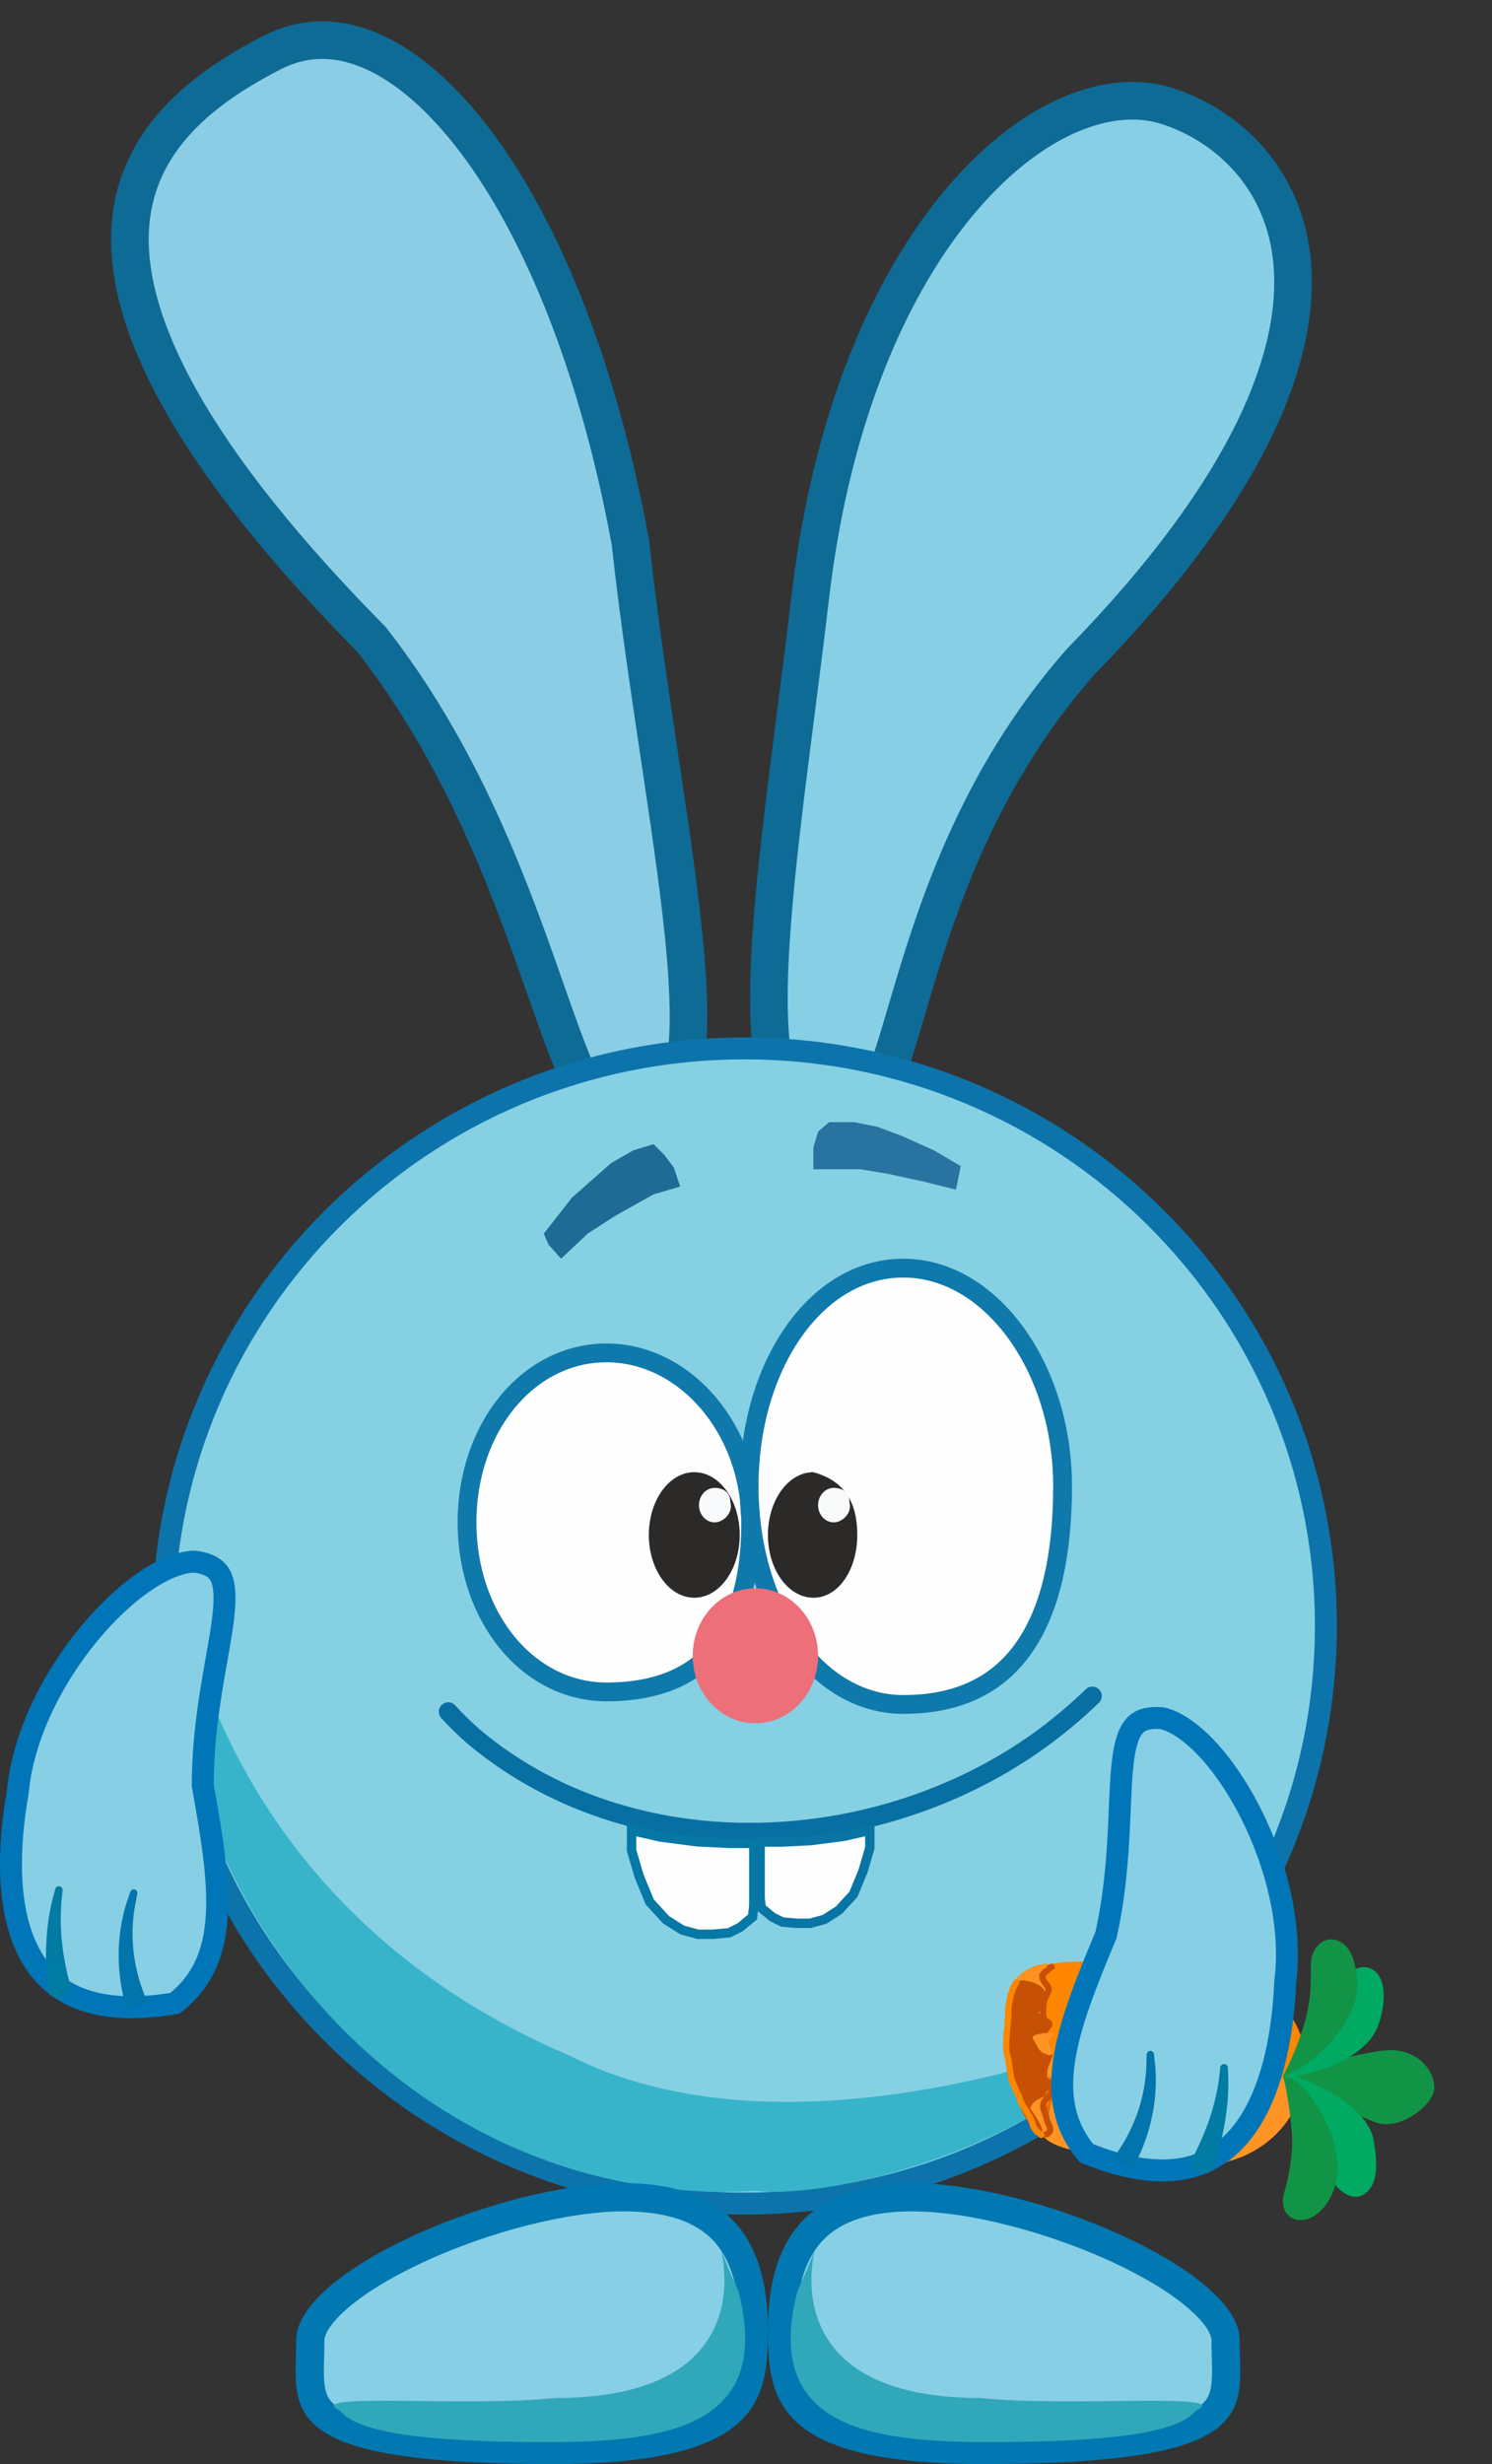<svg width="476" height="786" viewBox="0 0 476 786" fill="none" xmlns="http://www.w3.org/2000/svg">
<rect x="0" y="0" width="476" height="786" fill="#333333" stroke="none"/>
<g clip-path="url(#clip0_158_1558)">
<path d="M86.93 16.714C96.534 11.806 106.682 11.552 117.15 15.719C127.798 19.957 138.925 28.857 149.706 42.484C171.246 69.707 190.39 114.534 201.105 172.941C203.797 197.451 207.515 221.975 210.903 244.675C214.315 267.526 217.378 288.445 218.81 305.947C220.262 323.711 219.917 336.908 217.187 344.843C215.87 348.67 214.243 350.541 212.698 351.426C211.21 352.28 208.76 352.81 204.48 351.727L201.386 350.945L199.008 353.076C195.786 355.965 194.143 356.089 193.632 356.04C193.139 355.992 191.842 355.603 189.746 352.806C187.689 350.061 185.529 345.873 183.134 340.141C180.765 334.471 178.317 327.671 175.575 319.89C164.678 288.966 149.647 243.897 118.755 204.259L118.539 203.982L118.293 203.733L115.425 200.807C55.88 139.71 39.462 98.882 41.635 71.583C43.801 44.382 64.752 28.048 86.93 16.714Z" fill="#8BCDE5" stroke="#0E6B96" stroke-width="12"/>
<path d="M307.345 63C329.956 36.766 354.435 28.245 371.981 33.708C390.948 39.614 410.17 56.477 412.328 84.658C414.514 113.194 399.378 155.113 344.924 210.922L344.816 211.034L344.714 211.149C311.199 249.217 298.305 291.6 289.629 320.998C287.446 328.398 285.571 334.835 283.702 340.279C281.814 345.774 280.078 349.805 278.313 352.52C276.553 355.23 275.28 355.846 274.561 355.996C273.785 356.157 271.966 356.128 268.378 353.876L266.01 352.389L263.352 353.247C259.04 354.637 256.325 354.41 254.592 353.718C252.907 353.044 251.211 351.556 249.678 348.449C246.419 341.847 245.025 330.25 245.345 314.045C245.977 281.971 253.048 236.878 258.547 190.113C265.454 131.368 284.962 88.971 307.345 63Z" fill="#87CFE5" stroke="#0E6B96" stroke-width="12"/>
<path d="M237.5 334.426C339.975 334.426 423 416.937 423 518.661C423 620.384 339.975 702.895 237.5 702.895C135.025 702.895 52.001 620.384 52.001 518.661C52.001 416.937 135.025 334.426 237.5 334.426Z" fill="#86D0E3" stroke="#0C74AB" stroke-width="7"/>
<path d="M364.501 646.824C330.001 685.874 266.001 701.394 241.001 698.89C134.001 704.898 53.501 610.673 56.001 517.159C57.566 458.584 43.001 596.76 182.001 655.836C256.501 693.383 364.501 646.824 364.501 646.824Z" fill="#37B4CA"/>
<path opacity="0.77" d="M173.5 393.501L182.5 381.987L195 370.972L202 366.967L208.5 364.965L212 368.469L215 372.474L217 378.482L208.5 380.985L196 387.994L187.5 393.501L179 401.511L175 397.006L173.5 393.501Z" fill="#004F80"/>
<path opacity="0.7" d="M264.5 357.956H272.5L280 359.458L288 362.462L298 366.968L306.5 371.974L305 379.483L295 376.98L283.5 374.477L274.5 372.975H267.5H259.5V365.966L261 360.96L264.5 357.956Z" fill="#014C83"/>
<g clip-path="url(#clip1_158_1558)">
<path d="M199 700.891C217.453 700.891 227.418 706.675 232.985 714.199C238.752 721.994 240.5 732.567 240.5 743.445C240.5 754.689 239.623 763.351 232.348 769.732C224.743 776.403 209.12 781.494 176.5 781.494C154.106 781.494 138.008 780.424 126.449 778.523C114.815 776.61 108.241 773.923 104.485 771.045C100.993 768.369 99.644 765.306 99.114 761.46C98.834 759.432 98.79 757.202 98.832 754.653C98.871 752.258 99 749.257 99 746.449C99 742.955 101.71 738.187 108.265 732.613C114.594 727.232 123.607 721.877 134.018 717.118C154.892 707.577 180.368 700.891 199 700.891Z" fill="#87CFE5" stroke="#0178B2" stroke-width="9"/>
<path d="M235.614 730.881C246.614 773.936 213.16 778.991 174.5 778.991C135.84 778.991 114 775.987 108.5 768.978C95.5 762.97 149.114 767.928 177.114 764.925C262.114 764.925 216 687.875 235.614 730.881Z" fill="#31A7BA"/>
</g>
<g clip-path="url(#clip2_158_1558)">
<path d="M291.001 700.891C272.548 700.891 262.583 706.675 257.016 714.199C251.249 721.994 249.501 732.567 249.501 743.445C249.501 754.689 250.378 763.351 257.653 769.732C265.258 776.403 280.881 781.494 313.501 781.494C335.895 781.494 351.993 780.424 363.552 778.523C375.186 776.61 381.76 773.923 385.516 771.045C389.008 768.369 390.357 765.306 390.887 761.46C391.167 759.432 391.211 757.202 391.169 754.653C391.13 752.258 391.001 749.257 391.001 746.449C391.001 742.955 388.291 738.187 381.736 732.613C375.407 727.232 366.394 721.877 355.983 717.118C335.109 707.577 309.633 700.891 291.001 700.891Z" fill="#87CFE5" stroke="#0178B2" stroke-width="9"/>
<path d="M254.387 730.881C243.387 773.936 276.841 778.991 315.501 778.991C354.161 778.991 376.001 775.987 381.501 768.978C394.501 762.97 340.887 767.928 312.887 764.925C227.887 764.925 274.001 687.875 254.387 730.881Z" fill="#31A7BA"/>
</g>
<g clip-path="url(#clip3_158_1558)">
<path d="M193.5 431.549C218.481 431.549 239.5 455.778 239.5 485.618C239.5 502.455 236.057 515.942 228.772 525.17C221.589 534.268 210.302 539.687 193.5 539.687C168.615 539.687 149 516.052 149 485.618C149 455.184 168.615 431.549 193.5 431.549Z" fill="#FEFEFE" stroke="#0F79AB" stroke-width="6"/>
<path d="M288.176 404.515C301.85 404.515 314.49 412.127 323.821 424.786C333.149 437.44 339 454.951 339 474.104C339 495.678 335.187 513.118 327.027 525.086C319.002 536.858 306.53 543.692 288.176 543.692C274.506 543.692 262.294 536.238 253.386 523.693C244.469 511.135 239 493.617 239 474.104C239 454.59 244.469 437.073 253.386 424.514C262.294 411.97 274.506 404.515 288.176 404.515Z" fill="#FEFEFE" stroke="#0F79AB" stroke-width="6"/>
<path d="M241 549.7C252.046 549.7 261 540.062 261 528.172C261 516.283 252.046 506.645 241 506.645C229.955 506.645 221 516.283 221 528.172C221 540.062 229.955 549.7 241 549.7Z" fill="#ED6F7A"/>
<path d="M273.5 489.624C273.5 500.683 267.508 509.649 259.5 509.649C251.492 509.649 245 500.683 245 489.624C245 478.564 251.492 469.598 259.5 469.598C268.5 472.101 273.5 478.109 273.5 489.624Z" fill="#2B2A28"/>
<path d="M221.5 509.649C229.509 509.649 236 500.683 236 489.624C236 478.564 229.509 469.598 221.5 469.598C213.492 469.598 207 478.564 207 489.624C207 500.683 213.492 509.649 221.5 509.649Z" fill="#2B2A28"/>
<path d="M271 479.11C272 482.615 268.761 485.619 266 485.619C263.239 485.619 261 483.153 261 480.112C261 477.07 263.239 474.604 266 474.604C268.761 474.604 271 476.069 271 479.11Z" fill="#F9FAFB"/>
<path d="M233 479.11C234 482.615 230.762 485.619 228 485.619C225.239 485.619 223 483.153 223 480.112C223 477.07 225.239 474.604 228 474.604C230.762 474.604 233 476.069 233 479.11Z" fill="#F9FAFB"/>
</g>
<g clip-path="url(#clip4_158_1558)">
<path d="M62.086 498.138C67.34 498.815 69.465 500.708 70.521 503.074C71.807 505.952 71.922 510.361 71.105 516.856C69.548 529.238 64.69 547.96 64.69 569.225V569.533L64.744 569.837C67.514 585.473 69.914 599.417 69.135 611.363C68.387 622.825 64.735 632.077 55.757 639.009C42.581 641.259 32.686 640.348 25.323 637.453C17.88 634.527 12.744 629.467 9.309 622.97C2.304 609.715 2.37 590.43 5.638 571.835L5.664 571.692L5.677 571.549C7.294 553.929 16.639 535.424 28.303 521.267C34.115 514.214 40.406 508.358 46.431 504.296C52.432 500.25 57.841 498.202 62.086 498.138Z" fill="#87CFE5" stroke="#0076B8" stroke-width="7"/>
<path d="M43.818 604.062C43.876 603.776 43.815 603.471 43.658 603.215C43.5 602.959 43.26 602.774 42.979 602.698C42.699 602.621 42.398 602.659 42.133 602.8C41.868 602.941 41.66 603.173 41.566 603.449C41.365 604.043 41.172 604.619 40.98 605.215C37.184 615.672 36.896 628.081 39.901 639.053C40.054 639.679 40.203 640.273 40.367 640.897C42.584 640.167 44.8 639.437 47.017 638.707C46.791 638.143 46.579 637.608 46.363 637.045C42.318 627.129 41.14 616.621 43.466 605.852C43.58 605.25 43.694 604.665 43.818 604.062Z" fill="#0074AB"/>
<path d="M19.975 602.993C20.008 602.698 19.917 602.393 19.735 602.146C19.552 601.899 19.294 601.73 19.004 601.675C18.714 601.62 18.412 601.682 18.151 601.845C17.892 602.008 17.695 602.259 17.617 602.544C17.478 603.064 17.347 603.555 17.214 604.077C14.653 613.185 14.19 623.351 15.113 632.798C15.156 633.334 15.197 633.846 15.242 634.382C15.321 635.338 15.777 636.193 16.552 636.753C17.325 637.312 18.354 637.531 19.37 637.366C20.386 637.202 21.294 636.67 21.852 635.897C22.412 635.121 22.576 634.165 22.351 633.234C22.228 632.722 22.11 632.235 21.99 631.725C19.718 622.717 18.73 613.854 19.813 604.54C19.866 604.015 19.916 603.518 19.975 602.993Z" fill="#007BA4"/>
</g>
<path fill-rule="evenodd" clip-rule="evenodd" d="M331.146 675.635C330.055 686.035 343.576 687.085 379.287 690.48C397.743 692.235 414.193 679.68 415.998 662.461C417.804 645.241 404.286 629.836 385.83 628.082C350.118 624.686 327.453 656.474 331.146 675.635Z" fill="#FF9425"/>
<path fill-rule="evenodd" clip-rule="evenodd" d="M331.541 635.73C331.493 635.923 331.384 655.08 331.384 655.08C331.384 655.08 415.214 666.486 415.998 662.46C419.308 645.458 404.296 629.733 385.829 628.081C316.279 621.86 333.23 628.964 331.541 635.73Z" fill="#FF8600"/>
<path d="M392.508 631.289C390.51 637.778 388.892 644.34 389.271 651.096" stroke="#EF6A00" stroke-width="5" stroke-miterlimit="10" stroke-linecap="round" stroke-linejoin="round"/>
<path d="M360.783 628.99C357.674 633 357.623 637.719 357.958 642.652" stroke="#EF6A00" stroke-width="5" stroke-miterlimit="10" stroke-linecap="round" stroke-linejoin="round"/>
<path fill-rule="evenodd" clip-rule="evenodd" d="M409.986 661.354C409.986 661.354 430.817 674.364 439.056 677.07C447.259 679.764 457.385 670.923 457.577 666.366C457.841 660.114 451.727 653.439 442.669 653.98C434.136 654.49 409.986 661.354 409.986 661.354Z" fill="#129447"/>
<path fill-rule="evenodd" clip-rule="evenodd" d="M410.08 661.229C410.08 661.229 417.663 668.675 421.983 678.412C424.387 683.829 422.18 691.235 424.473 694.879C427.22 699.245 431.847 702.643 435.708 699.552C439.567 696.461 439.545 690.324 438.292 682.988C436.1 670.15 415.073 662.797 410.08 661.229Z" fill="#00AA63"/>
<path fill-rule="evenodd" clip-rule="evenodd" d="M409.355 662.203C409.355 662.203 411.554 670.648 412.187 681.245C412.635 688.755 410.2 697.895 409.985 698.493C407.054 706.673 414.026 710.741 419.9 706.378C425.016 702.577 426.923 696.014 426.733 690.559C426.246 676.49 413.845 661.25 409.355 662.203Z" fill="#129447"/>
<path fill-rule="evenodd" clip-rule="evenodd" d="M409.356 662.202C409.356 662.202 417.279 656.018 422.887 647.353C426.006 642.532 424.86 634.764 427.624 631.666C430.936 627.954 435.966 625.598 439.339 629.47C442.712 633.341 441.474 641.385 439.585 646.338C435.039 658.268 414.093 663.153 409.356 662.202Z" fill="#00AA63"/>
<path fill-rule="evenodd" clip-rule="evenodd" d="M409.355 662.202C409.355 662.202 414.831 652.001 417.086 641.741C418.914 633.426 417.79 627.049 418.472 624.367C419.727 619.432 424.107 616.998 428.312 619.843C432.516 622.69 433.585 631.917 432.807 636.193C430.408 649.364 415.086 661.059 409.355 662.202Z" fill="#129447"/>
<path d="M373.588 672.147C370.454 677.296 369.634 683.455 369.348 687.443" stroke="#EF6A00" stroke-width="5" stroke-miterlimit="10" stroke-linecap="round" stroke-linejoin="round"/>
<path d="M335.006 665.114C332.662 669.202 331.96 674.478 331.681 677.926" stroke="#EF6A00" stroke-width="5" stroke-miterlimit="10" stroke-linecap="round" stroke-linejoin="round"/>
<path d="M328.482 672.215C327.396 668.728 336.903 668.561 330.451 668.966C334.592 669.246 336.062 667.316 334.885 669.942C330.72 676.087 337.505 679.252 333.365 681.339C330.244 679.437 330.772 679.567 328.482 672.215Z" fill="#FF9425"/>
<path d="M324.179 631.107C329.988 624.643 341.067 625.392 331.545 629.992C334.111 631.778 335.959 634.607 332.693 635.716C323.471 636.771 332.477 640.392 321.889 636.599C321.261 636.003 320.252 638.102 324.179 631.107Z" fill="#FF9221"/>
<path d="M323.208 662.503C324.408 661.777 320.861 663.151 325.963 661.479C330.183 661.764 332.623 659.448 332.473 661.665C332.323 663.883 341.273 667.757 327.875 667.255C324.164 671.038 325.859 674.379 323.208 662.503Z" fill="#C65104"/>
<path d="M324.329 668.629C325.529 667.903 321.603 663.664 324.79 661.803C329.01 662.088 333.759 665.366 333.609 667.583C333.459 669.801 330.086 668.614 328.668 672.552C338.496 686.124 327.334 680.932 324.329 668.629Z" fill="#C65104"/>
<path d="M321.759 655.547C323.56 652.293 323.163 652.49 326.818 651.049C330.754 651.315 334.722 653.011 334.404 655.782C333.443 664.157 330.494 661.004 327.26 662.051C322.198 666.773 323.386 660.721 321.759 655.547Z" fill="#C65104"/>
<path d="M321.533 636.172C323.334 632.918 322.17 633.102 325.825 631.662C329.761 631.928 333.729 633.623 333.411 636.394C332.45 644.77 329.501 641.616 326.267 642.664C321.205 647.386 321.214 647.444 321.533 636.172Z" fill="#C65104"/>
<path d="M321.326 645.435C323.127 642.181 322.73 642.378 326.385 640.937C330.321 641.203 334.289 642.898 333.971 645.669C333.009 654.045 330.394 654.059 327.161 655.106C322.099 659.828 320.62 655.874 321.326 645.435Z" fill="#C65104"/>
<path d="M333.739 680.8C333.912 680.811 334.274 680.653 334.701 680.176C335.699 679.064 334.314 677.517 334.039 676.388C333.763 675.259 333.488 674.135 332.994 672.991C332.759 672.448 332.773 671.683 332.955 670.911C333.256 669.641 334.798 668.956 335.461 667.661C335.768 667.061 336.028 666.45 335.938 665.844C335.778 664.765 334.057 664.471 333.384 663.315C332.799 662.309 333.024 660.16 333.656 658.575C334.235 657.124 334.698 656.194 334.78 655.647C334.978 654.323 333.497 653.25 332.541 652.399C332.069 651.978 332.059 651.029 332.254 650.073C332.614 648.308 334.273 646.838 334.792 645.714C335.049 645.16 333.798 644.859 333.388 644.418C332.568 643.53 332.764 641.929 332.889 639.401C332.977 637.618 334.123 636.111 334.513 634.884C334.85 633.824 333.469 632.828 332.886 631.679C332.619 631.152 332.566 630.547 332.558 629.993C333.28 629.023 334.106 628.524 334.57 628.142C334.763 627.923 334.868 627.656 335.501 627.416" stroke="#C65104" stroke-width="2" stroke-linecap="round"/>
<path d="M329.532 650.32C328.345 648.32 337.829 648.505 331.402 648.543C335.542 648.823 336.953 647.777 335.855 649.225C331.879 652.571 338.745 654.557 334.673 655.614C331.502 654.448 332.033 654.537 329.532 650.32Z" fill="#FF9425"/>
<path d="M326.477 665.165C326.52 664.526 326.339 663.612 326.251 662.156C326.183 661.026 325.531 660.139 325.23 659.117C324.983 658.229 324.664 657.497 324.514 657.005C324.471 656.712 324.496 656.33 324.523 655.937" stroke="#C65104" stroke-width="2" stroke-linecap="round"/>
<path d="M332.189 681.018C332.089 680.811 331.654 680.46 331.211 680.208C330.744 679.942 330.455 679.492 330.117 679.088C329.762 678.661 329.599 677.987 329.423 677.45C329.248 676.914 329.049 676.459 328.854 675.962C328.651 675.447 328.348 674.963 328.017 674.457C327.686 673.95 327.491 673.455 327.123 672.947C326.752 672.433 326.453 671.815 326.126 671.269C325.672 670.51 325.423 670.054 325.331 669.424C325.207 668.58 324.513 667.661 324.195 666.951C323.916 666.325 323.589 665.461 323.343 664.84C323.065 664.14 322.749 663.713 322.622 663.02C322.527 662.503 322.481 662.004 322.314 661.068C322.179 660.312 322.104 659.644 321.982 658.89C321.837 657.997 321.79 657.488 321.708 656.998C321.62 656.484 321.43 656.014 321.29 655.521C321.158 655.055 321.146 654.545 321.068 653.717C320.857 651.496 321.187 649.967 321.162 648.91C321.176 648.43 321.243 647.988 321.369 646.977C321.447 646.123 321.551 644.576 321.659 642.982" stroke="#FF8600" stroke-width="2" stroke-linecap="round"/>
<path d="M324.213 632.403C324.121 632.637 323.779 633.176 323.438 633.678C323.119 634.147 323.059 634.739 322.875 635.209C322.689 635.681 322.505 636.151 322.406 636.748C322.304 637.369 321.949 638.681 321.776 639.844C321.692 640.797 321.68 641.531 321.7 642.093C321.689 642.532 321.638 643.286 321.585 644.063" stroke="#FF8600" stroke-width="2" stroke-linecap="round"/>
<path d="M370.8 548.092C365.525 547.619 363.042 549.007 361.501 551.086C359.625 553.615 358.563 557.89 357.961 564.4C356.814 576.811 357.524 596.117 352.942 616.856L352.875 617.155L352.757 617.441C346.684 632.091 341.336 645.172 339.523 656.99C337.784 668.328 339.356 678.139 346.63 686.837C359.011 691.873 368.869 693.119 376.682 691.884C384.581 690.636 390.686 686.81 395.439 681.214C405.136 669.8 409.225 650.978 410.04 632.14L410.047 631.995L410.066 631.852C412.283 614.319 407.144 594.258 398.804 577.936C394.65 569.804 389.768 562.736 384.759 557.474C379.772 552.234 374.931 549.07 370.8 548.092Z" fill="#87CFE5" stroke="#0076B8" stroke-width="7"/>
<path d="M365.817 655.331C365.822 655.04 365.947 654.755 366.156 654.54C366.365 654.324 366.64 654.195 366.93 654.181C367.22 654.167 367.506 654.269 367.734 654.464C367.963 654.658 368.115 654.93 368.148 655.219C368.217 655.841 368.281 656.445 368.34 657.068C369.794 668.085 367.401 680.248 362.103 690.3C361.818 690.877 361.545 691.424 361.25 691.996C359.243 690.806 357.237 689.617 355.229 688.427C355.572 687.926 355.893 687.45 356.225 686.947C362.312 678.15 365.726 668.156 365.775 657.152C365.793 656.541 365.808 655.946 365.817 655.331Z" fill="#0074AB"/>
<path d="M389.329 659.432C389.361 659.138 389.516 658.86 389.746 658.658C389.978 658.457 390.266 658.348 390.561 658.357C390.857 658.366 391.138 658.491 391.357 658.706C391.576 658.921 391.714 659.208 391.728 659.504C391.752 660.041 391.774 660.548 391.791 661.086C392.331 670.519 390.592 680.533 387.655 689.548C387.498 690.061 387.348 690.552 387.188 691.064C386.905 691.979 386.275 692.715 385.398 693.093C384.522 693.473 383.471 693.464 382.514 693.085C381.558 692.705 380.785 691.991 380.407 691.115C380.028 690.238 380.073 689.271 380.495 688.411C380.725 687.939 380.945 687.489 381.172 687.018C385.33 678.723 388.205 670.294 389.154 660.976C389.215 660.452 389.273 659.958 389.329 659.432Z" fill="#007BA4"/>
<g clip-path="url(#clip5_158_1558)">
<path d="M145.218 543.981C144.683 543.392 143.936 543.041 143.141 543.004C142.346 542.966 141.569 543.246 140.981 543.782C140.392 544.317 140.041 545.065 140.003 545.859C139.966 546.654 140.246 547.431 140.782 548.02C143.405 550.902 146.198 553.632 149.13 556.197C203.771 601.972 288.849 595.306 341.959 550.893C344.945 548.411 347.79 545.86 350.586 543.156C351.158 542.603 351.486 541.845 351.5 541.05C351.513 540.254 351.209 539.486 350.656 538.914C350.103 538.342 349.345 538.014 348.55 538C347.754 537.987 346.986 538.291 346.414 538.844C343.728 541.442 340.994 543.893 338.125 546.278C287.242 589.061 204.618 595.128 153.081 551.682C150.315 549.261 147.685 546.691 145.218 543.981Z" fill="#076FA2"/>
<path d="M210.668 585.963L210.736 585.979L210.806 585.987L222.306 587.487L222.365 587.495L222.425 587.498L232.425 587.998L232.463 588H240.5V607.916L240.08 611.48L236.175 614.735L232.582 616.531L227.429 617H222.701L217.614 615.612L212.471 612.339L207.285 606.682L203.918 598.506L201.5 590.282V583.879L210.668 585.963Z" fill="#FEFEFE" stroke="#0578A5" stroke-width="3"/>
<path d="M269.38 585.723L269.312 585.738L269.241 585.748L258.837 587.104L258.777 587.111L258.718 587.114L249.67 587.566L249.633 587.568H242.5V605.422L242.873 608.579L246.349 611.474L249.561 613.079L254.19 613.5H258.441L263.007 612.255L267.626 609.318L272.287 604.236L275.319 596.878L277.5 589.467V583.878L269.38 585.723Z" fill="#FEFEFE" stroke="#0875A4" stroke-width="3"/>
</g>
</g>
<defs>
<clipPath id="clip0_158_1558">
<rect width="476" height="786" fill="white"/>
</clipPath>
<clipPath id="clip1_158_1558">
<rect width="151" height="90.115" fill="white" transform="translate(94 695.885)"/>
</clipPath>
<clipPath id="clip2_158_1558">
<rect width="151" height="90.115" fill="white" transform="matrix(-1 0 0 1 396.001 695.885)"/>
</clipPath>
<clipPath id="clip3_158_1558">
<rect width="196" height="148.189" fill="white" transform="translate(146 401.511)"/>
</clipPath>
<clipPath id="clip4_158_1558">
<rect width="76" height="149.19" fill="white" transform="translate(0 494.63)"/>
</clipPath>
<clipPath id="clip5_158_1558">
<rect width="212" height="81" fill="white" transform="translate(140 538)"/>
</clipPath>
</defs>
</svg>
